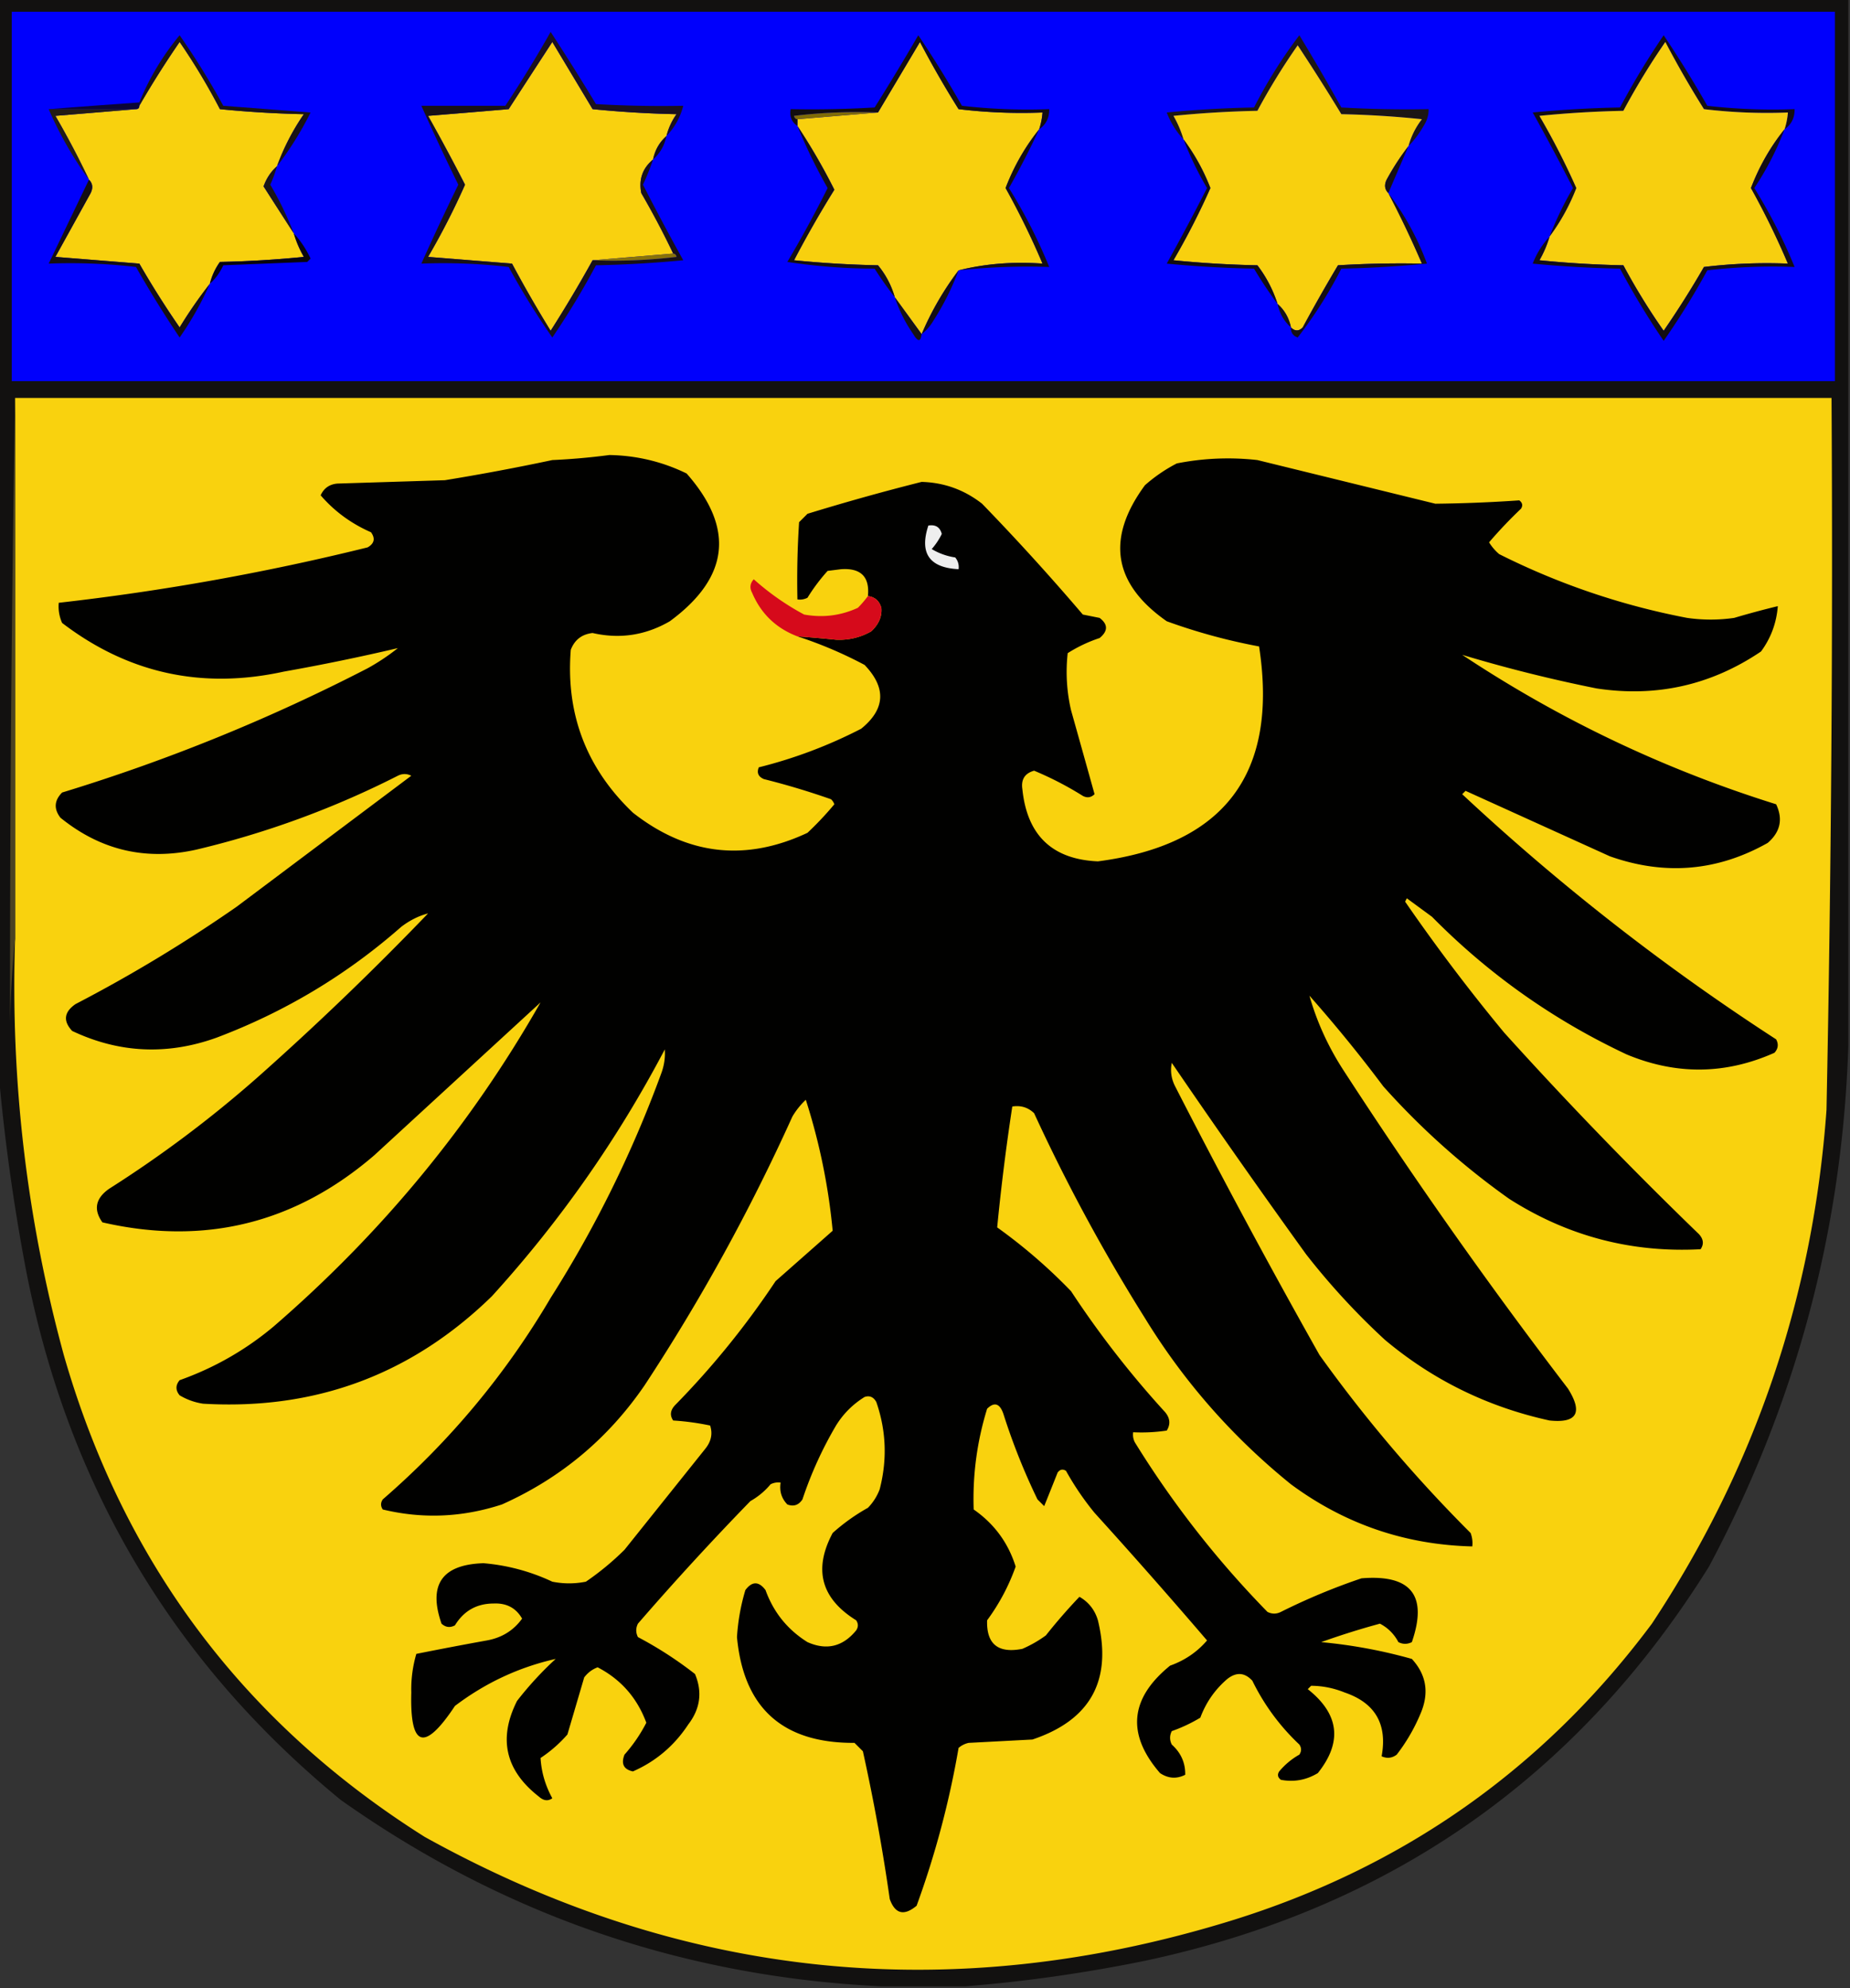 <svg xmlns="http://www.w3.org/2000/svg" width="551" height="592" style="shape-rendering:geometricPrecision;text-rendering:geometricPrecision;image-rendering:optimizeQuality;fill-rule:evenodd;clip-rule:evenodd"><rect width="100%" height="100%" fill="#333333" stroke="none"/><path style="opacity:1" fill="#121110" d="M-.5-.5h551v312c-1.792 54.831-15.625 106.497-41.5 155-39.213 62.905-95.38 102.072-168.5 117.5-17.664 3.581-35.331 6.081-53 7.5h-25c-59.111-2.87-112.778-21.37-161-55.5C51.86 495.273 20.693 443.107 8 379.5a590.726 590.726 0 0 1-8.5-61V-.5z"/><path style="opacity:1" fill="#0000fc" d="M3.5 3.5h543v110H3.5V3.5z"/><path style="opacity:1" fill="#130d12" d="M531.5 38.5a20.691 20.691 0 0 0 1-5c-8.36.331-16.693-.002-25-1a295.566 295.566 0 0 1-11.5-20A212.916 212.916 0 0 0 483.5 33c-8.353.168-16.687.668-25 1.5a217.689 217.689 0 0 1 11 21.5 61.253 61.253 0 0 1-8 14.5 96.753 96.753 0 0 1 7-14.5 727.175 727.175 0 0 0-12-22.5 340.158 340.158 0 0 1 26-1.5 233.135 233.135 0 0 1 13-21.5 329.928 329.928 0 0 1 13 21 169.875 169.875 0 0 0 26 1c.039 2.589-.961 4.589-3 6z"/><path style="opacity:1" fill="#f8d10e" d="M82.5 49.5c-1.806 1.59-3.139 3.59-4 6 3.024 4.731 6.024 9.398 9 14a32.145 32.145 0 0 0 3 7 314.728 314.728 0 0 1-25 1.5 19.215 19.215 0 0 0-3 6.5 134.356 134.356 0 0 0-9 13 272.396 272.396 0 0 1-12-19l-25-2 10.5-19c.765-1.566.598-2.9-.5-4a259.12 259.12 0 0 0-10-19c8.157-.667 16.157-1.333 24-2 .667 0 1-.333 1-1a284.914 284.914 0 0 1 12-19 190.715 190.715 0 0 1 12 20 314.728 314.728 0 0 0 25 1.5 68.378 68.378 0 0 0-8 15.5z"/><path style="opacity:1" fill="#191313" d="M82.5 49.5a68.378 68.378 0 0 1 8-15.5 314.728 314.728 0 0 1-25-1.5 190.715 190.715 0 0 0-12-20 284.914 284.914 0 0 0-12 19v-1a75.963 75.963 0 0 1 12-20 221.709 221.709 0 0 1 13 21l26 2c-2.858 5.734-6.191 11.067-10 16z"/><path style="opacity:1" fill="#f9d10f" d="M198.5 40.5c-2.088 1.836-3.421 4.169-4 7-3.128 2.6-4.295 5.934-3.5 10a254.28 254.28 0 0 1 9.5 18l-24 2a394.113 394.113 0 0 1-12.5 21 373.99 373.99 0 0 1-11.5-20l-25-2a217.479 217.479 0 0 0 11-21.5 606.873 606.873 0 0 0-11-20.5c8.157-.667 16.157-1.333 24-2a7785.654 7785.654 0 0 1 13-20l12 20a314.723 314.723 0 0 0 25 1.5 19.215 19.215 0 0 0-3 6.5z"/><path style="opacity:1" fill="#f8d00e" d="M309.5 38.5c-4.218 5.262-7.551 11.095-10 17.5a233.982 233.982 0 0 1 11 22.5c-8.734-.635-17.067.032-25 2a89.307 89.307 0 0 0-11 19l-8-11a26.057 26.057 0 0 0-5-9.5 314.723 314.723 0 0 1-25-1.5 324.64 324.64 0 0 1 12-21 182.696 182.696 0 0 0-11-19v-2l24-2c4.155-6.972 8.322-13.972 12.5-21a295.566 295.566 0 0 0 11.5 20c8.307.998 16.64 1.331 25 1a20.691 20.691 0 0 1-1 5z"/><path style="opacity:1" fill="#1c1615" d="M419.5 43.5a22.577 22.577 0 0 1 4-8 290.18 290.18 0 0 0-24-1.5 619.924 619.924 0 0 0-13-20.5 193.597 193.597 0 0 0-12 19.5c-8.353.168-16.687.668-25 1.5a32.126 32.126 0 0 1 3 7c-2.142-2.265-3.809-4.932-5-8a340.158 340.158 0 0 1 26-1.5A142.884 142.884 0 0 1 387 10.5 684.768 684.768 0 0 1 399.5 32c8.66.5 17.327.666 26 .5.009 1.808-.491 3.475-1.5 5-1.277 2.247-2.777 4.247-4.5 6z"/><path style="opacity:1" fill="#f8d00e" d="M419.5 43.5a74.897 74.897 0 0 0-6.5 10c-.765 1.566-.598 2.9.5 4a301.718 301.718 0 0 1 10 21c-8.34-.166-16.673 0-25 .5A501.06 501.06 0 0 0 388 97.5c-1.145 1.184-2.312 1.184-3.5 0-.579-2.831-1.912-5.164-4-7a37.923 37.923 0 0 0-6-11.5 314.723 314.723 0 0 1-25-1.5 217.689 217.689 0 0 0 11-21.5 61.253 61.253 0 0 0-8-14.5 32.126 32.126 0 0 0-3-7 314.723 314.723 0 0 1 25-1.5 193.597 193.597 0 0 1 12-19.5 619.924 619.924 0 0 1 13 20.5 290.18 290.18 0 0 1 24 1.5 22.577 22.577 0 0 0-4 8z"/><path style="opacity:1" fill="#f7cf0f" d="M531.5 38.5c-4.198 5.216-7.531 11.05-10 17.5a233.402 233.402 0 0 1 11 22.5c-8.36-.331-16.693.002-25 1a272.47 272.47 0 0 1-12 19 190.669 190.669 0 0 1-12-19.5 314.723 314.723 0 0 1-25-1.5 32.126 32.126 0 0 0 3-7 61.253 61.253 0 0 0 8-14.5 217.689 217.689 0 0 0-11-21.5 314.723 314.723 0 0 1 25-1.5A212.916 212.916 0 0 1 496 12.5a295.566 295.566 0 0 0 11.5 20c8.307.998 16.64 1.331 25 1a20.691 20.691 0 0 1-1 5z"/><path style="opacity:1" fill="#1b111e" d="M198.5 40.5a19.215 19.215 0 0 1 3-6.5 314.723 314.723 0 0 1-25-1.5l-12-20a7785.654 7785.654 0 0 0-13 20c-.667 0-1-.333-1-1a354.405 354.405 0 0 0 13.5-22A713.018 713.018 0 0 1 177.5 31c8.66.5 17.327.666 26 .5-.89 3.448-2.557 6.448-5 9z"/><path style="opacity:1" fill="#120d10" d="M309.5 38.5a20.691 20.691 0 0 0 1-5c-8.36.331-16.693-.002-25-1a295.566 295.566 0 0 1-11.5-20c-4.178 7.028-8.345 14.028-12.5 21-8.36-.331-16.693.002-25 1 .124.607.457.94 1 1v2c-1.713-1.135-2.38-2.802-2-5 8.34.166 16.673 0 25-.5a699.617 699.617 0 0 0 13-21.5 329.928 329.928 0 0 1 13 21 169.875 169.875 0 0 0 26 1c.039 2.589-.961 4.589-3 6z"/><path style="opacity:1" fill="#0b0536" d="M41.5 30.5v1c0 .667-.333 1-1 1h-26c8.901-.692 17.901-1.359 27-2z"/><path style="opacity:1" fill="#7f6b07" d="m261.5 33.5-24 2c-.543-.06-.876-.393-1-1a157.123 157.123 0 0 1 25-1z"/><path style="opacity:1" fill="#130e11" d="M309.5 38.5a246.62 246.62 0 0 1-9 17.5 156.04 156.04 0 0 1 12 23.5 190.217 190.217 0 0 0-27 1c7.933-1.968 16.266-2.635 25-2a233.982 233.982 0 0 0-11-22.5c2.449-6.405 5.782-12.238 10-17.5z"/><path style="opacity:1" fill="#140f13" d="M198.5 40.5c-.579 2.831-1.912 5.164-4 7 .579-2.831 1.912-5.164 4-7z"/><path style="opacity:1" fill="#161013" d="M419.5 43.5a6565.67 6565.67 0 0 0-6 14c-1.098-1.1-1.265-2.434-.5-4a74.897 74.897 0 0 1 6.5-10z"/><path style="opacity:1" fill="#231c14" d="M14.5 32.5h26c-7.843.667-15.843 1.333-24 2a259.12 259.12 0 0 1 10 19 108.426 108.426 0 0 1-12-21z"/><path style="opacity:1" fill="#1a1516" d="M82.5 49.5a36.899 36.899 0 0 1-2 5.5 96.763 96.763 0 0 1 7 14.5 3149.577 3149.577 0 0 1-9-14c.861-2.41 2.194-4.41 4-6z"/><path style="opacity:1" fill="#140e12" d="M237.5 37.5a182.696 182.696 0 0 1 11 19 324.64 324.64 0 0 0-12 21 314.723 314.723 0 0 0 25 1.5 26.057 26.057 0 0 1 5 9.5 105.22 105.22 0 0 1-6-8.5 175.07 175.07 0 0 1-26-2 351.129 351.129 0 0 0 12-22 157.763 157.763 0 0 1-9-18.5zM26.5 53.5c1.098 1.1 1.265 2.434.5 4l-10.5 19 25 2a272.396 272.396 0 0 0 12 19 134.356 134.356 0 0 1 9-13 94.7 94.7 0 0 1-9 16 329.973 329.973 0 0 1-13-21 169.875 169.875 0 0 0-26-1l12-25z"/><path style="opacity:1" fill="#08040d" d="M87.5 69.5c2.015 2.176 3.682 4.676 5 7.5l-1 1-25 1c-.988 2.167-2.321 4-4 5.5a19.215 19.215 0 0 1 3-6.5 314.728 314.728 0 0 0 25-1.5 32.145 32.145 0 0 1-3-7z"/><path style="opacity:1" fill="#110c10" d="M352.5 41.5a61.253 61.253 0 0 1 8 14.5 217.689 217.689 0 0 1-11 21.5 314.723 314.723 0 0 0 25 1.5 37.923 37.923 0 0 1 6 11.5 125.263 125.263 0 0 1-7-10.5 340.158 340.158 0 0 1-26-1.5 727.175 727.175 0 0 0 12-22.5 96.753 96.753 0 0 1-7-14.5z"/><path style="opacity:1" fill="#150f14" d="M413.5 57.5c4.903 6.477 8.736 13.477 11.5 21a337.816 337.816 0 0 1-25.5 1.5 129.27 129.27 0 0 1-13 20.5c-1.419-.505-2.085-1.505-2-3 1.188 1.184 2.355 1.184 3.5 0A501.06 501.06 0 0 1 398.5 79c8.327-.5 16.66-.666 25-.5a301.718 301.718 0 0 0-10-21z"/><path style="opacity:1" fill="#140e14" d="M285.5 80.5a78.867 78.867 0 0 1-7.5 15c-.949 1.593-2.115 2.926-3.5 4a89.307 89.307 0 0 1 11-19z"/><path style="opacity:1" fill="#130d13" d="M531.5 38.5a86.902 86.902 0 0 1-9 17.5 156.225 156.225 0 0 1 12 23.5 169.875 169.875 0 0 0-26 1 221.812 221.812 0 0 1-13 21 233.135 233.135 0 0 1-13-21.5 340.158 340.158 0 0 1-26-1.5c1.191-3.068 2.858-5.735 5-8a32.126 32.126 0 0 1-3 7 314.723 314.723 0 0 0 25 1.5 190.669 190.669 0 0 0 12 19.5 272.47 272.47 0 0 0 12-19 157.123 157.123 0 0 1 25-1 233.402 233.402 0 0 0-11-22.5c2.469-6.45 5.802-12.284 10-17.5z"/><path style="opacity:1" fill="#181116" d="M150.5 31.5c0 .667.333 1 1 1-7.843.667-15.843 1.333-24 2a606.873 606.873 0 0 1 11 20.5 217.479 217.479 0 0 1-11 21.5l25 2a373.99 373.99 0 0 0 11.5 20 394.113 394.113 0 0 0 12.5-21c8.36.331 16.693-.002 25-1-.124-.607-.457-.94-1-1a254.28 254.28 0 0 0-9.5-18c-.795-4.066.372-7.4 3.5-10a71.025 71.025 0 0 1-3 7.5 727.175 727.175 0 0 0 12 22.5 340.158 340.158 0 0 1-26 1.5 233.135 233.135 0 0 1-13 21.5 221.812 221.812 0 0 1-13-21 169.875 169.875 0 0 0-26-1 745.288 745.288 0 0 1 11-23.5 745.288 745.288 0 0 1-11-23.5h25z"/><path style="opacity:1" fill="#887208" d="M200.5 75.5c.543.06.876.393 1 1a157.123 157.123 0 0 1-25 1l24-2z"/><path style="opacity:1" fill="#161113" d="m266.5 88.5 8 11c-.275 2.342-1.108 2.342-2.5 0a42.486 42.486 0 0 1-5.5-11z"/><path style="opacity:1" fill="#151111" d="M380.5 90.5c2.088 1.836 3.421 4.169 4 7-2.088-1.836-3.421-4.169-4-7z"/><path style="opacity:1" fill="#f9d20e" d="M4.5 118.5h541a8080.792 8080.792 0 0 1-1.5 212c-4.012 55.706-21.345 106.706-52 153-32.111 43.085-73.944 72.585-125.5 88.5-83.599 25.704-163.599 17.37-240-25C72.534 512.997 36.7 465.164 19 403.5c-11.075-40.598-15.908-81.932-14.5-124v-161z"/><path style="opacity:1" fill="#010100" d="M237.5 189.5c3.832.277 7.665.61 11.5 1 3.746.175 7.246-.658 10.5-2.5 2.238-2.104 3.238-4.438 3-7-.603-2.071-1.936-3.238-4-3.5.56-5.743-2.107-8.409-8-8l-4 .5a55.337 55.337 0 0 0-6 8 4.934 4.934 0 0 1-3 .5c-.166-7.674 0-15.341.5-23l2.5-2.5a686.218 686.218 0 0 1 34-9.5c6.718.193 12.718 2.359 18 6.5a699.298 699.298 0 0 1 30 33l5 1c2.533 1.916 2.533 3.916 0 6a42.54 42.54 0 0 0-9.5 4.5 50.365 50.365 0 0 0 1 17c2.371 8.431 4.705 16.765 7 25-1.049 1.017-2.216 1.184-3.5.5a99.485 99.485 0 0 0-14.5-7.5c-2.768.775-3.934 2.608-3.5 5.5 1.408 13.745 8.908 20.912 22.5 21.5 37.805-4.935 53.805-26.268 48-64a173.57 173.57 0 0 1-27.5-7.5c-15.971-11.169-18.138-24.669-6.5-40.5a46.447 46.447 0 0 1 9.5-6.5 78.223 78.223 0 0 1 24-1c17.675 4.337 35.342 8.67 53 13 8.353-.087 16.686-.42 25-1 .951.718 1.117 1.551.5 2.5a134.072 134.072 0 0 0-9.5 10 14.972 14.972 0 0 0 3 3.5 213.678 213.678 0 0 0 56 19c4.667.667 9.333.667 14 0a275.061 275.061 0 0 1 13-3.5c-.388 4.999-2.054 9.499-5 13.5-14.866 10.041-31.199 13.707-49 11a438.18 438.18 0 0 1-40-10c29.015 19.257 60.182 34.09 93.5 44.5 2.087 4.418 1.254 8.251-2.5 11.5-14.967 8.445-30.634 9.779-47 4l-43-19.5-1 1a674.059 674.059 0 0 0 93.5 73c.781 1.444.614 2.777-.5 4-14.558 6.49-29.224 6.657-44 .5-21.79-10.225-41.123-23.892-58-41l-7.5-5.5-.5 1a557.069 557.069 0 0 0 29.5 39 1227.743 1227.743 0 0 0 58 60c1.368 1.493 1.535 2.993.5 4.5-20.594 1.101-39.594-3.899-57-15a223.497 223.497 0 0 1-37.5-33.5 424.353 424.353 0 0 0-22-27c2.192 7.727 5.525 15.06 10 22a1492.255 1492.255 0 0 0 67 95c4.506 7.193 2.673 10.359-5.5 9.5-18.373-4.02-34.706-12.02-49-24a211.802 211.802 0 0 1-23.5-25.5 2677.142 2677.142 0 0 1-40-57c-.484 2.413-.15 4.746 1 7a2296.623 2296.623 0 0 0 43 80 423.774 423.774 0 0 0 45 53 8.43 8.43 0 0 1 .5 4c-19.974-.491-37.974-6.658-54-18.5-17.363-14.026-31.863-30.526-43.5-49.5a536.502 536.502 0 0 1-33-61c-1.789-1.729-3.956-2.396-6.5-2a658.351 658.351 0 0 0-4.5 36 159.627 159.627 0 0 1 22 19 287.57 287.57 0 0 0 28 36c1.505 1.798 1.672 3.632.5 5.5-3.317.498-6.65.665-10 .5a4.934 4.934 0 0 0 .5 3 290.297 290.297 0 0 0 39.5 50.5c1.333.667 2.667.667 4 0a188.22 188.22 0 0 1 24-10c14.794-1.217 19.794 5.116 15 19-1.333.667-2.667.667-4 0-1.285-2.423-3.118-4.256-5.5-5.5a230.078 230.078 0 0 0-17.5 5.5 150.68 150.68 0 0 1 27 5c4.403 4.787 5.236 10.287 2.5 16.5a53.743 53.743 0 0 1-7 12c-1.388 1.054-2.888 1.22-4.5.5 1.755-9.561-1.912-15.894-11-19-3.27-1.321-6.603-1.987-10-2l-1 1c9.386 7.415 10.386 15.748 3 25-3.432 2.072-7.098 2.738-11 2-.951-.718-1.117-1.551-.5-2.5a21.53 21.53 0 0 1 6-5c.667-1 .667-2 0-3a65.337 65.337 0 0 1-14-19c-2.284-2.484-4.784-2.651-7.5-.5-3.66 3.152-6.326 6.985-8 11.5a45.979 45.979 0 0 1-8.5 4c-.667 1.333-.667 2.667 0 4 2.737 2.465 4.07 5.465 4 9-2.545 1.297-5.045 1.131-7.5-.5-10.017-11.578-9.017-22.245 3-32 4.376-1.556 8.042-4.056 11-7.5a1799.256 1799.256 0 0 0-33.5-38 84.293 84.293 0 0 1-8.5-12.5c-.949-.617-1.782-.451-2.5.5a1542.359 1542.359 0 0 1-4 10l-2-2a190.754 190.754 0 0 1-10-25c-1.071-3.541-2.737-4.208-5-2-3.019 9.796-4.352 19.796-4 30 6.126 4.262 10.292 9.928 12.5 17a61.596 61.596 0 0 1-8.5 16c-.223 7.094 3.277 9.927 10.5 8.5a36.16 36.16 0 0 0 7-4 166.667 166.667 0 0 1 10-11.5c2.756 1.591 4.589 3.924 5.5 7 4.319 17.867-2.181 29.7-19.5 35.5l-19 1a6.802 6.802 0 0 0-3 1.5 271.439 271.439 0 0 1-12.5 47c-3.747 3.121-6.414 2.454-8-2a588.08 588.08 0 0 0-8-44l-2.5-2.5c-21.378.116-33.045-10.384-35-31.5a61.702 61.702 0 0 1 2.5-14c2-2.667 4-2.667 6 0 2.389 6.618 6.556 11.785 12.5 15.5 5.692 2.527 10.525 1.361 14.5-3.5.667-1 .667-2 0-3-10.455-6.487-12.788-15.154-7-26a58.317 58.317 0 0 1 10.5-7.5 15.83 15.83 0 0 0 3.5-5.5c2.285-8.809 1.952-17.476-1-26-.837-1.507-2.004-2.007-3.5-1.5-3.5 2.167-6.333 5-8.5 8.5a114.53 114.53 0 0 0-10 22c-1.133 1.711-2.633 2.211-4.5 1.5-1.729-1.789-2.396-3.956-2-6.5a4.934 4.934 0 0 0-3 .5 21.53 21.53 0 0 1-6 5 862.601 862.601 0 0 0-33.5 36.5c-.667 1.333-.667 2.667 0 4a113.454 113.454 0 0 1 17 11c2.239 5.332 1.572 10.332-2 15-4.156 6.328-9.656 10.995-16.5 14-2.746-.596-3.58-2.263-2.5-5a45.833 45.833 0 0 0 6.5-9.5c-2.746-7.408-7.579-12.908-14.5-16.5-1.605.601-2.938 1.601-4 3l-5 17a39.806 39.806 0 0 1-8 7c.238 4.178 1.405 8.178 3.5 12-1.29.908-2.623.741-4-.5-9.99-7.788-12.157-17.288-6.5-28.5a101.553 101.553 0 0 1 11.5-12.5c-10.931 2.463-20.931 7.129-30 14-9.105 13.742-13.438 12.409-13-4a37.391 37.391 0 0 1 1.5-11.5 1123.34 1123.34 0 0 1 21-4c4.465-.806 7.965-2.972 10.5-6.5-1.814-3.178-4.647-4.678-8.5-4.5-5.025.018-8.858 2.185-11.5 6.5-1.444.781-2.777.614-4-.5-4.025-11.606.142-17.606 12.5-18a59.717 59.717 0 0 1 20.5 5.5c3.333.667 6.667.667 10 0a82.194 82.194 0 0 0 11.5-9.5l24-30c1.814-2.215 2.314-4.548 1.5-7a77.007 77.007 0 0 0-11-1.5c-1.035-1.507-.868-3.007.5-4.5a251.377 251.377 0 0 0 30-37l17-15a184.289 184.289 0 0 0-8-39 22.755 22.755 0 0 0-4 5c-12.621 27.919-27.288 54.586-44 80-10.852 15.857-25.019 27.69-42.5 35.5-11.787 3.863-23.621 4.363-35.5 1.5-.667-1-.667-2 0-3 19.971-17.294 36.638-37.294 50-60 13.384-21.101 24.384-43.435 33-67 .837-2.321 1.17-4.655 1-7-14.053 26.713-31.219 51.213-51.5 73.5-23.876 23.295-52.542 33.961-86 32a19.057 19.057 0 0 1-7-2.5c-1.247-1.506-1.247-3.006 0-4.5 10.323-3.669 19.656-9.002 28-16 32.261-27.88 58.761-60.046 79.5-96.5L111.5 344c-23.59 20.314-50.59 26.981-81 20-2.72-3.818-2.053-7.151 2-10a352.528 352.528 0 0 0 44-33 884.51 884.51 0 0 0 51-49c-2.799.732-5.466 2.066-8 4-16.276 14.31-34.61 25.31-55 33-14.682 5.276-29.015 4.61-43-2-2.765-2.966-2.432-5.633 1-8a435.697 435.697 0 0 0 48-29l52-39c-1.333-.667-2.667-.667-4 0a269.845 269.845 0 0 1-60 22c-15.043 3.364-28.543.197-40.5-9.5-2.017-2.627-1.85-5.127.5-7.5a545.18 545.18 0 0 0 91-37 64.735 64.735 0 0 0 9-6 634.032 634.032 0 0 1-34 7c-24.373 5.333-46.373.5-66-14.5a11.99 11.99 0 0 1-1-6 719.05 719.05 0 0 0 92-16.5c1.997-1.153 2.33-2.653 1-4.5-5.89-2.572-10.89-6.239-15-11 .972-2.136 2.64-3.303 5-3.5l32-1a675.594 675.594 0 0 0 32-6 198.502 198.502 0 0 0 17-1.5c8.103.14 15.769 1.973 23 5.5 14.38 16.302 12.714 30.969-5 44-7.222 4.188-14.888 5.355-23 3.5-3.188.356-5.355 2.023-6.5 5-1.52 19.109 4.647 35.276 18.5 48.5 16.177 12.677 33.51 14.677 52 6a96.005 96.005 0 0 0 8-8.5 3.647 3.647 0 0 0-1-1.5 224.943 224.943 0 0 0-20-6c-1.658-.725-2.158-1.892-1.5-3.5a140.538 140.538 0 0 0 30.5-11.5c7.192-5.848 7.526-12.181 1-19a125.066 125.066 0 0 0-20-8.5z"/><path style="opacity:1" fill="#eee" d="M276.5 156.5c2.135-.353 3.468.48 4 2.5a19.953 19.953 0 0 1-3 4.5 18.986 18.986 0 0 0 7 2.5c.837 1.011 1.17 2.178 1 3.5-8.714-.437-11.714-4.77-9-13z"/><path style="opacity:1" fill="#d60a1b" d="M258.5 177.5c2.064.262 3.397 1.429 4 3.5.238 2.562-.762 4.896-3 7-3.254 1.842-6.754 2.675-10.5 2.5-3.835-.39-7.668-.723-11.5-1-6.358-2.425-10.858-6.758-13.5-13-.781-1.444-.614-2.777.5-4a76.924 76.924 0 0 0 15 10.5c5.564 1.01 10.898.343 16-2a30.233 30.233 0 0 0 3-3.5z"/><path style="opacity:1" fill="#4c4322" d="M4.5 118.5v161a308.12 308.12 0 0 0-1.5 25 10197.68 10197.68 0 0 1 1.5-186z"/></svg>